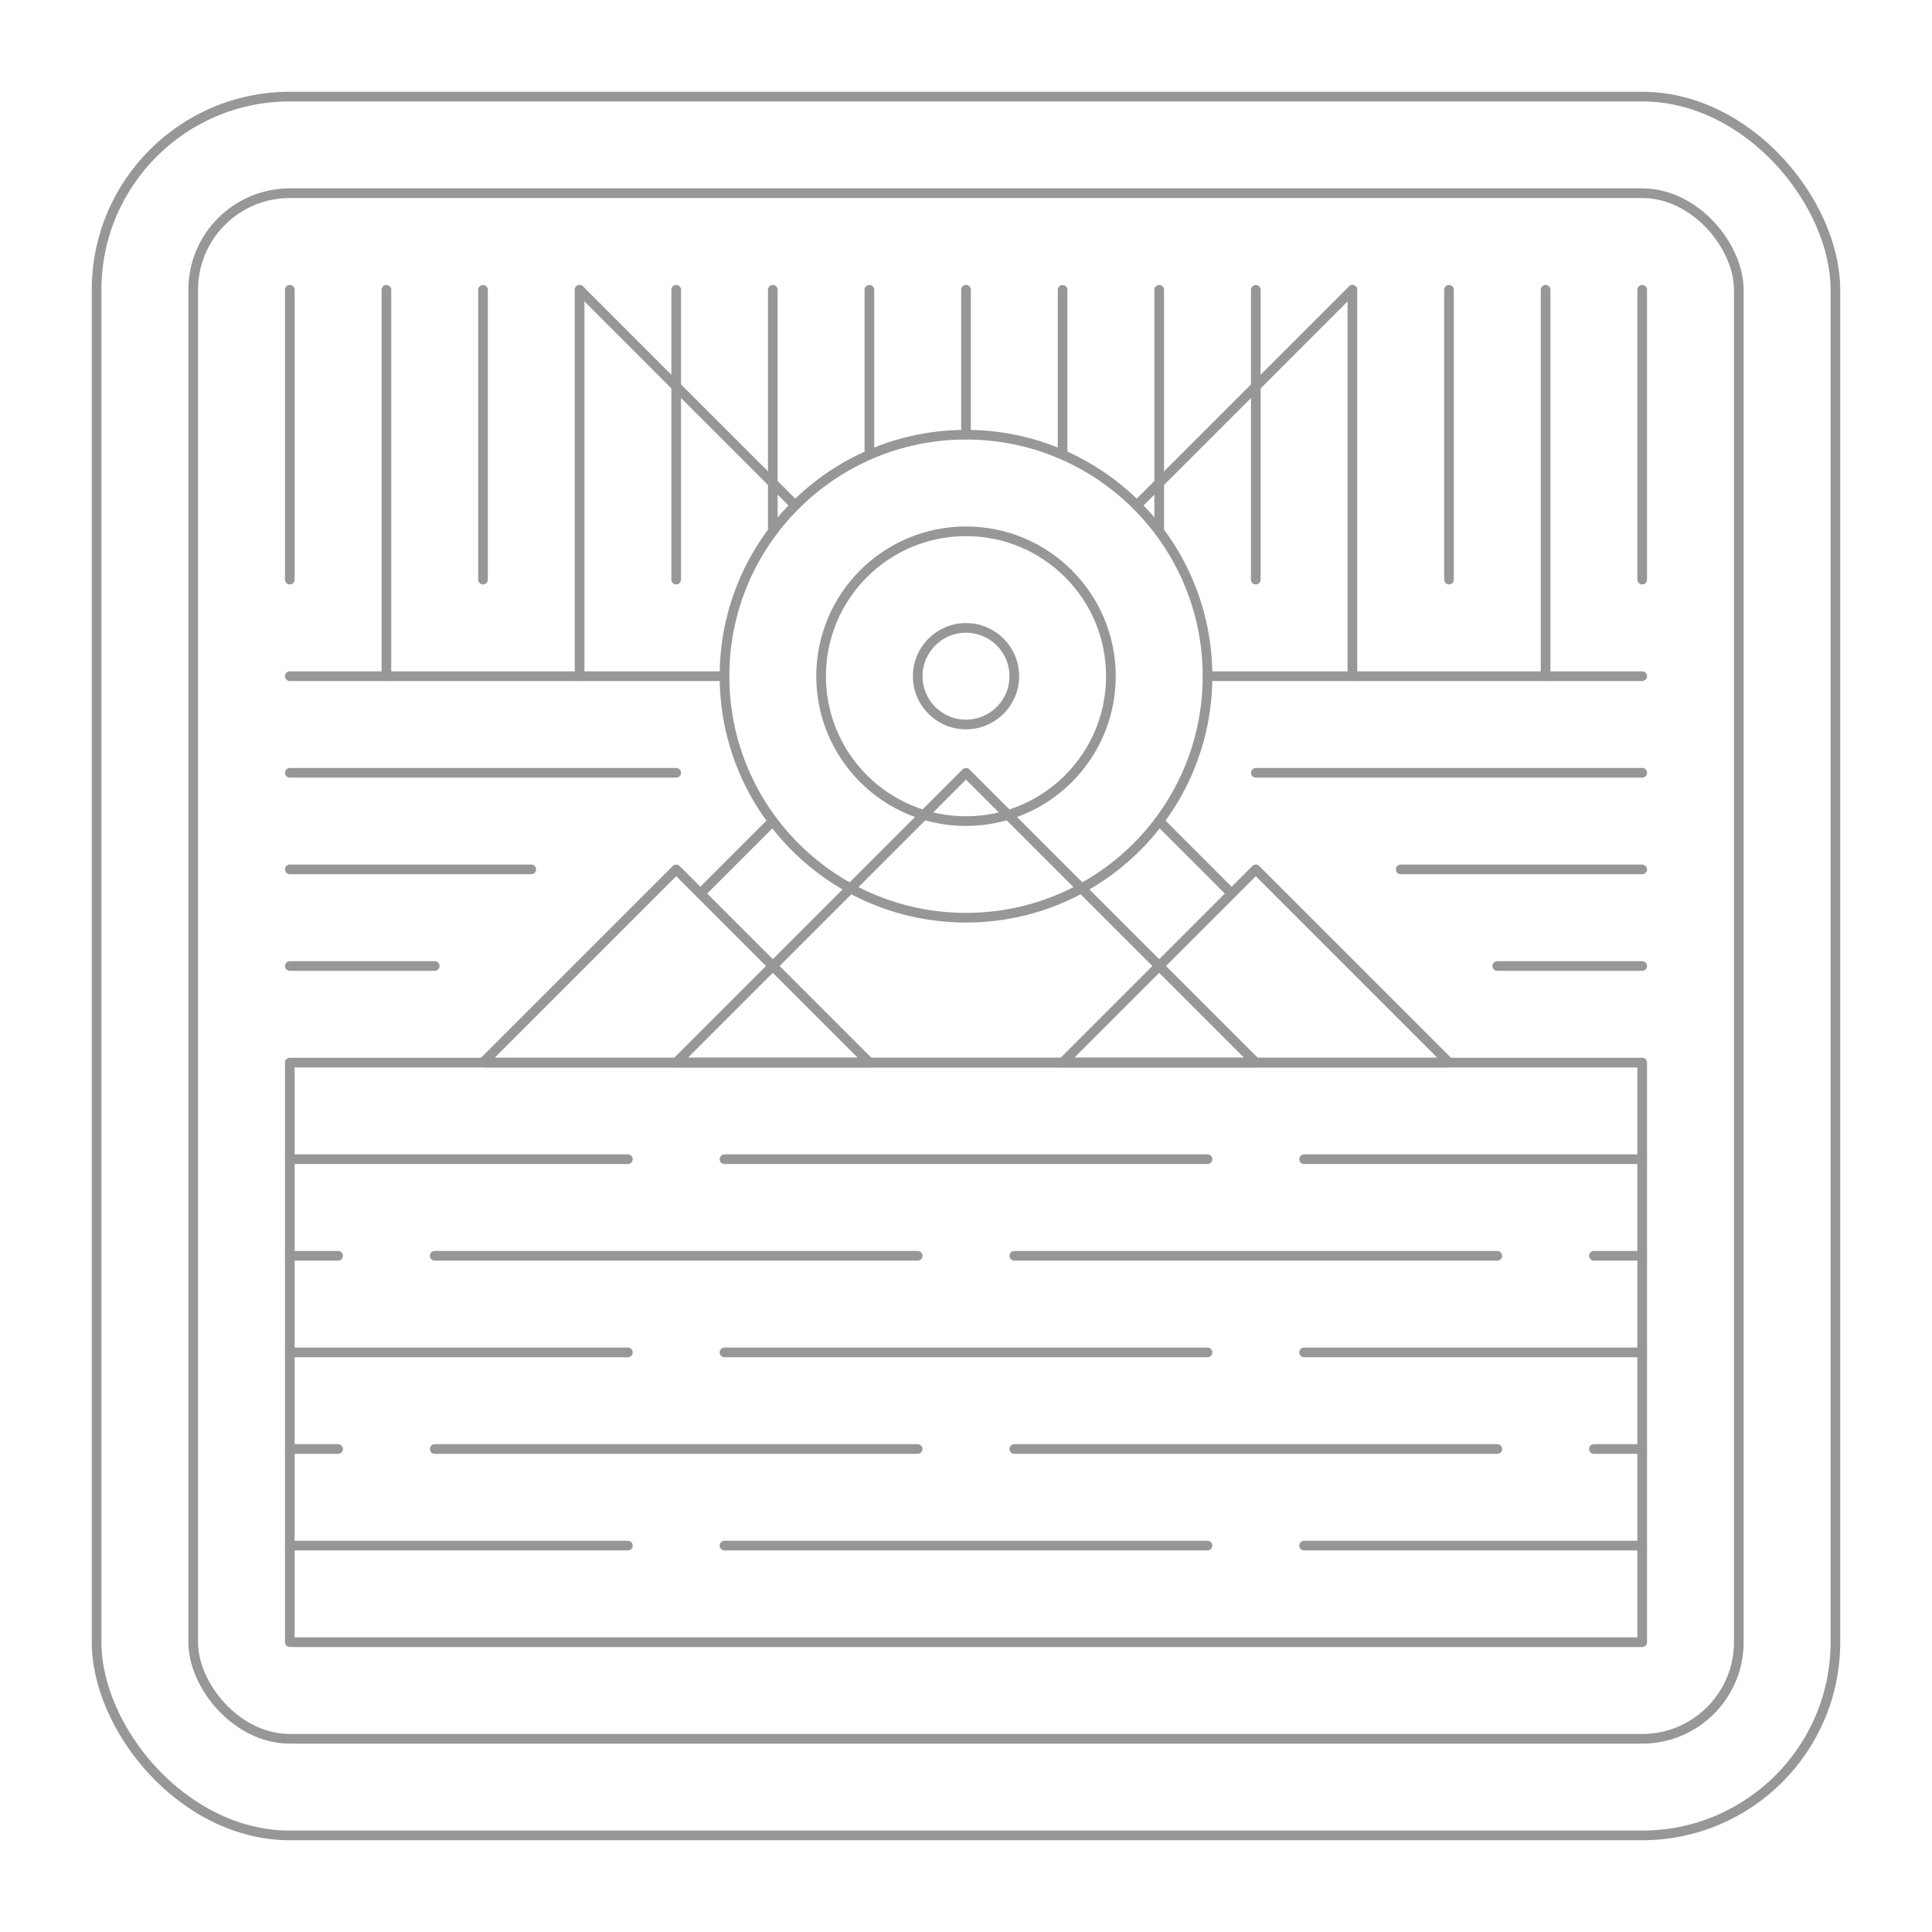 <?xml version="1.0" encoding="UTF-8" standalone="no"?>
<svg width="400px" height="400px" viewBox="0 0 400 400" version="1.1" xmlns="http://www.w3.org/2000/svg" xmlns:xlink="http://www.w3.org/1999/xlink">
    <!-- Generator: Sketch 3.8.3 (29802) - http://www.bohemiancoding.com/sketch -->
    <title>line_scape</title>
    <desc>Created with Sketch.</desc>
    <defs></defs>
    <g stroke="none" stroke-width="1" fill="none" fill-rule="evenodd">
        <g stroke="#979797" stroke-width="2">
            <rect x="20" y="20" width="360" height="360" rx="40"></rect>
            <rect x="40" y="40" width="320" height="320" rx="20"></rect>
            <rect stroke-linejoin="round" x="60" y="220" width="280" height="120"></rect>
            <path d="M60,240 L130,240" stroke-linecap="round"></path>
            <path d="M60,200 L90,200" stroke-linecap="round"></path>
            <path d="M60,180 L110,180" stroke-linecap="round"></path>
            <path d="M60,160 L140,160" stroke-linecap="round"></path>
            <path d="M310,200 L340,200" stroke-linecap="round"></path>
            <path d="M290,180 L340,180" stroke-linecap="round"></path>
            <path d="M260,160 L340,160" stroke-linecap="round"></path>
            <path d="M150,240 L250,240" stroke-linecap="round"></path>
            <path d="M90,260 L190,260" stroke-linecap="round"></path>
            <path d="M60,260 L70,260" stroke-linecap="round"></path>
            <path d="M60,300 L70,300" stroke-linecap="round"></path>
            <path d="M330,260 L340,260" stroke-linecap="round"></path>
            <path d="M330,300 L340,300" stroke-linecap="round"></path>
            <path d="M210,260 L310,260" stroke-linecap="round"></path>
            <path d="M90,300 L190,300" stroke-linecap="round"></path>
            <path d="M210,300 L310,300" stroke-linecap="round"></path>
            <path d="M270,240 L340,240" stroke-linecap="round"></path>
            <path d="M60,280 L130,280" stroke-linecap="round"></path>
            <path d="M150,280 L250,280" stroke-linecap="round"></path>
            <path d="M270,280 L340,280" stroke-linecap="round"></path>
            <path d="M60,320 L130,320" stroke-linecap="round"></path>
            <path d="M150,320 L250,320" stroke-linecap="round"></path>
            <path d="M270,320 L340,320" stroke-linecap="round"></path>
            <circle cx="200" cy="140" r="50"></circle>
            <circle cx="200" cy="140" r="30"></circle>
            <circle cx="200" cy="140" r="10"></circle>
            <polygon stroke-linejoin="round" points="140 220 200 160 260 220"></polygon>
            <polygon stroke-linejoin="round" points="100 220 140 180 180 220"></polygon>
            <polygon stroke-linejoin="round" points="220 220 260 180 300 220"></polygon>
            <path d="M250,140 L340,140" stroke-linecap="round"></path>
            <path d="M60,140 L150,140" stroke-linecap="round"></path>
            <path d="M200,60 L200,90" stroke-linecap="round"></path>
            <path d="M60,60 L60,120" stroke-linecap="round"></path>
            <path d="M80,60 L80,140" stroke-linecap="round"></path>
            <path d="M100,60 L100,120" stroke-linecap="round"></path>
            <path d="M120,60 L120,140" stroke-linecap="round"></path>
            <path d="M140,60 L140,120" stroke-linecap="round"></path>
            <path d="M160,60 L160,110" stroke-linecap="round"></path>
            <path d="M240,60 L240,110" stroke-linecap="round"></path>
            <path d="M220,60 L220,94" stroke-linecap="round"></path>
            <path d="M180,60 L180,94" stroke-linecap="round"></path>
            <path d="M260,60 L260,120" stroke-linecap="round"></path>
            <path d="M280,60 L280,140" stroke-linecap="round"></path>
            <path d="M300,60 L300,120" stroke-linecap="round"></path>
            <path d="M320,60 L320,140" stroke-linecap="round"></path>
            <path d="M340,60 L340,120" stroke-linecap="round"></path>
            <path d="M236,60 L280,104" stroke-linecap="round" transform="translate(258, 82) scale(1, -1) translate(-258, -82) "></path>
            <path d="M145,170 L159.509,184.509" stroke-linecap="round" transform="translate(152.5, 177.5) scale(1, -1) translate(-152.5, -177.5) "></path>
            <path d="M120,60 L164.504,104.504" stroke-linecap="round"></path>
            <path d="M240.491,170.491 L254.561,184.561" stroke-linecap="round"></path>
        </g>
    </g>
</svg>